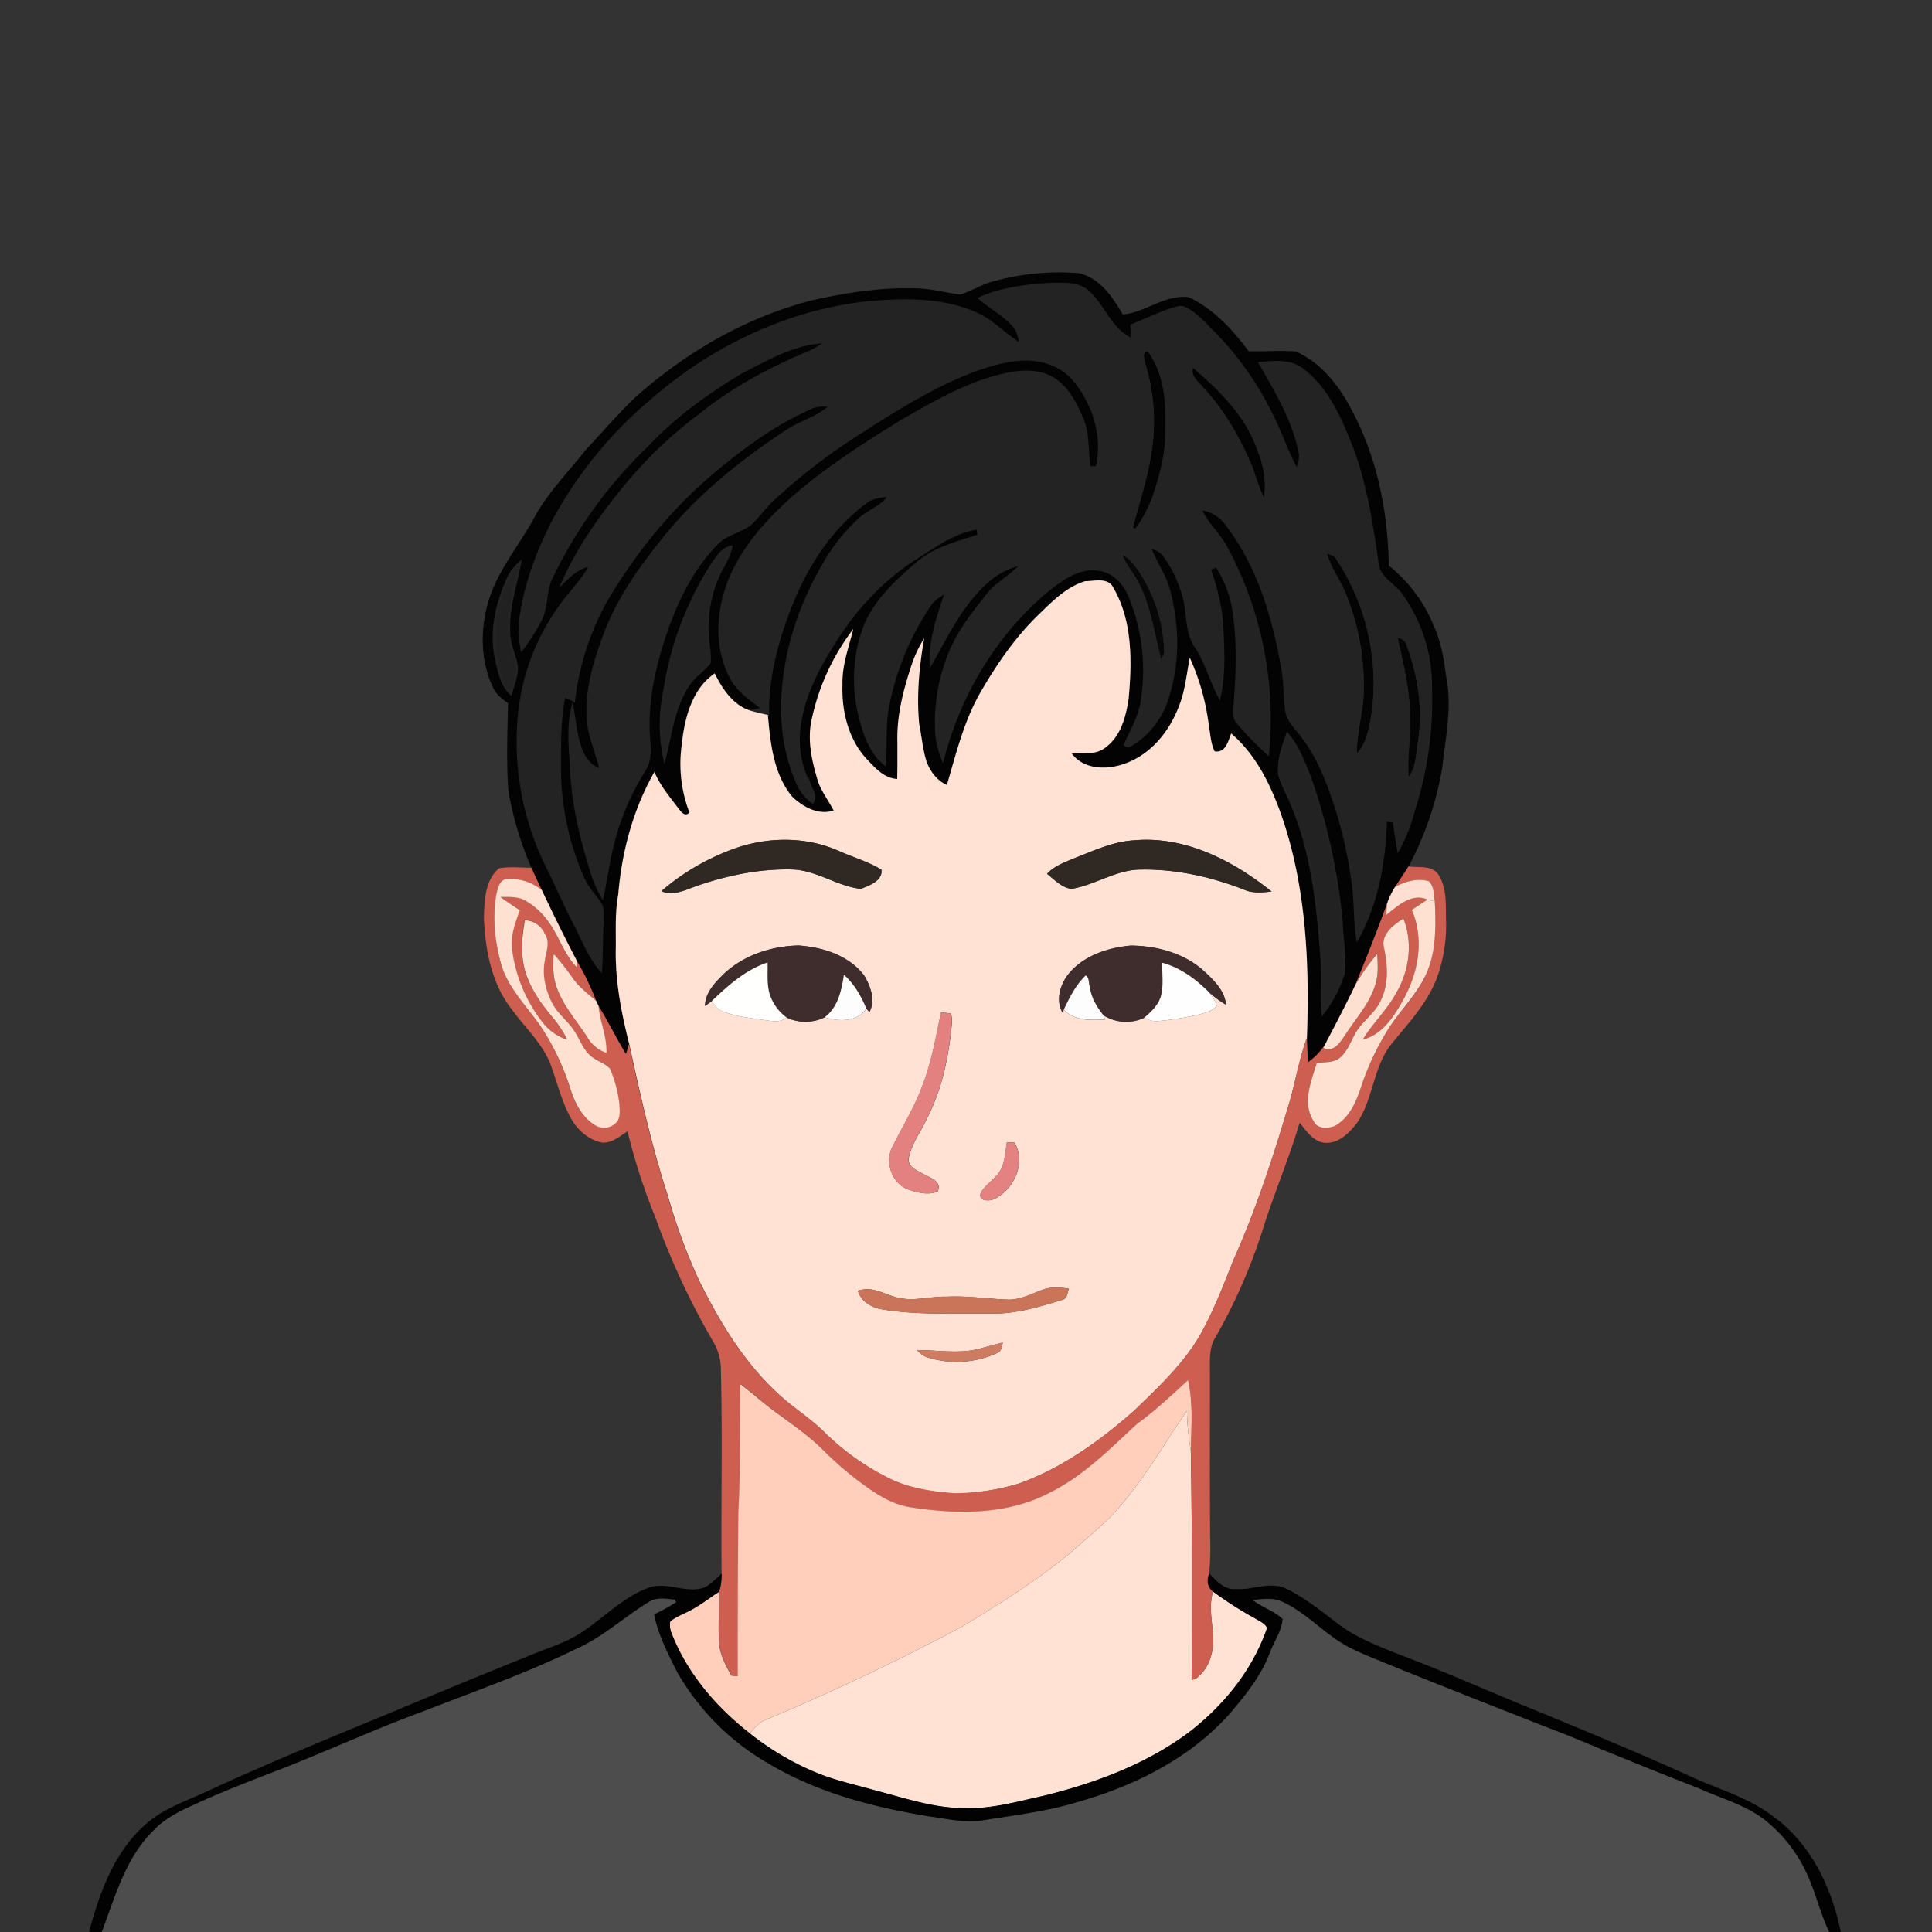<svg id="head" xmlns="http://www.w3.org/2000/svg" viewBox="0 0 715 715"><rect x="0" y="0" width="715" height="715" fill="#333333" stroke="none"/><defs><style>.cls-13{fill:#ffe1d2}</style></defs><path d="M366.46 104.46a90.26 90.26 0 0 1 32.93-3.34c7.77 1.86 12.35 8.83 16.15 15.27 8.46-.79 15.75-7.52 24.38-6.39 9.17 4.27 16.23 12 22.22 20 5.8.1 11.62-.35 17.42.08 9.39 4.16 16.06 12.75 20.69 21.66 9.43 17.62 13.41 37.74 13.72 57.58a55.19 55.19 0 0 1 16.89 22.85c3.19 7.1 3.79 14.92 5 22.51 1 9.88-1.05 19.63-2.11 29.41a120.3 120.3 0 0 1-12.46 36.58c-1.53 2.59-3.29 5-4.93 7.55a28.47 28.47 0 0 0-3 6.21c-3.66 10.17-7.69 20.2-11.79 30.2-3.58 7.45-7.43 14.77-11.24 22.1a23.9 23.9 0 0 1-6.24 6.44c-.19-3-.32-6-.39-9 .95-27-.18-54.51-8.72-80.35-4-11.94-9.56-24-19.3-32.37-1.08 2.87-2.09 7.28-6.11 6.64-1.56-3.08-1.57-6.59-2.22-9.91a85.32 85.32 0 0 0-7-24.76c-1.24 6.3-1.75 12.82-4.34 18.77-3.56 9-10.35 17.11-19.65 20.41-6.54 2.39-15.12 2.36-19.68-3.71 4.1-.29 8.72.59 12.25-2.08 5.9-4.14 7.82-11.65 8.81-18.4 1.27-14.11 1.45-29.4-6.26-41.87-2.37-2.69-6.62-1.44-9.78-1.46-6.7 2-11.86 7.09-16.73 11.85-9 8.56-16.11 18.93-22.28 29.66-6 10.56-8.82 22.39-12.23 33.92-3.54-1.52-6-4.83-7.41-8.3-1.52-4.62-1.88-9.51-2.84-14.26-1-10.62 0-21.24 1.85-31.71a46.23 46.23 0 0 0-4.43 9.18c-3.13 9.38-5.76 19.13-5.47 29.1 0 4.59.05 9.18-.09 13.77-4.52-.22-7.73-3.6-10.61-6.68-7.27-7.3-10-18.08-9.64-28.13-.25-7.11 2.32-13.87 4-20.68a84 84 0 0 0-15.57 34.35c-1.35 7.09.22 14.27 2.23 21.07 1.2 4.3 4.06 7.81 6.07 11.73-5.56 1.91-11.41-1.32-15.34-5.12-6.95-8.43-8.06-19.78-9-30.24-.17-13.24 3.16-26.25 7.83-38.55 5.8-15.37 14.9-30 28.2-39.92 2.52-2.08 5.84-2.45 9-2.63-2.43 4.27-7.51 5.48-10.92 8.7a68.12 68.12 0 0 0-13.67 17.36c-9.71 16.91-15.65 36.35-14.9 56a65.88 65.88 0 0 0 5.2 23.58 16.35 16.35 0 0 0 5.85 7.73c1.47-2.07-.38-4.37-1.07-6.38a35 35 0 0 1-4.11-18c.6-12.4 6.35-23.83 12.88-34.13 7.71-12.54 17.89-23.69 30.35-31.63 7.26-4.51 14.4-9.92 23.09-11.21.11.7.32 2.12.43 2.83-8.1 2.62-16.76 4.77-23.28 10.59-7.89 6.87-16 14.39-19.49 24.56a55.33 55.33 0 0 0-1.69 29.77c1.67 7.09 3.76 14.67 9.59 19.54.45-6.81-.15-13.69 1-20.45A101.67 101.67 0 0 1 344 224c1.46-2.33 3.88-3.72 6.25-5-2.94 8.6-6 17.36-5.73 26.59 6.15-10.83 11.63-22.55 21.3-30.79a26.82 26.82 0 0 1 12.27-6.08c-3.63 4.55-9.2 7-12.75 11.6-5.23 6.62-10.52 13.38-13.75 21.25a67.29 67.29 0 0 0-4.91 30.63 33 33 0 0 0 2.22 8.67c6.2-24 19.58-46.38 38.69-62.33 5.47-4.36 12.09-9.14 19.5-7.72 5.26.85 9.17 5.15 11.07 9.92a71.61 71.61 0 0 1 4.32 39.62c-.95 5.46-3.87 10.23-6.09 15.22 1.13 1.14 2.37-.17 3.43-.73a31.18 31.18 0 0 0 12.73-18.39c3.71-12.35 3.27-25.66 0-38-1.54-5.78-5.26-10.62-7.19-16.25 2.09.87 4.47 1.6 5.77 3.63a47.11 47.11 0 0 1 7 15c1.73 6.1.75 13 4.46 18.45 3.8 5.74 5.56 12.45 8.69 18.53 1.85-8.58 1.38-17.42.95-26.12-.37-7.24-2.3-14.28-4.62-21.11l2.74-1.14c2.75 4.7 5.12 9.71 6 15.14 2.1 12.32 1.62 24.93.57 37.34 0 1.75-.32 3.77.95 5.21a112.47 112.47 0 0 0 11.31 11.69A133.54 133.54 0 0 0 454 203.09c-2.71-5.32-7.52-9.24-9.84-14.78a13.56 13.56 0 0 1 9.79 5.72c11.83 15.37 17.42 34.47 20.72 53.32.93 5.12.74 10.34 1.42 15.48.35 3.07 2.52 5.42 4.35 7.73 7 8.27 11 18.59 14.23 28.8a162.23 162.23 0 0 1 5.87 26.14c1.18 7.2.73 14.55 1.86 21.76 7.33-13.28 10-28.69 10.39-43.72l3.13.41c.46 3.47 1 6.93 1.62 10.38a62.55 62.55 0 0 0 5.55-14.23 132.1 132.1 0 0 0 6.4-44.6 58.22 58.22 0 0 0-10.78-35.21c-2.85-4.15-8.62-6.4-9-12-2.27-15.62-4.65-31.44-10.84-46.09-3.78-9.4-8.53-19-16.77-25.31-4.47-3.54-10.47-2.89-15.77-2.46 6 10.35 12.28 20.82 14.69 32.68.63 2.38-.17 4.74-.95 7-3.83-6.55-5.94-13.9-9.5-20.58A113.71 113.71 0 0 0 449 123c-3.17-3.18-6.2-6.69-10.23-8.79-1.66-1-3.55-.17-5.22.29-5 1.71-9.83 4-14.72 6 .07 1.74.13 3.48.19 5.22-7.84-3.33-10.3-12.12-16.18-17.56-3.53-3.41-8.81-3-13.34-3-9.14.48-18.46 1.52-26.91 5.27 4 3.3 8.67 5.89 12.27 9.7 2 2 2.4 4.88 3 7.5-6.13-3.58-10.83-9.31-17.54-11.94-12.59-5.23-26.65-4.9-40-3.61-29.81 3.38-57.89 17.2-80.18 37a153 153 0 0 0-36 45c-5.62 11.12-9.91 23-11.53 35.43a34.67 34.67 0 0 0 .56 10.7 80.58 80.58 0 0 0 6.68-10.46c2.75-5.12 1.62-11.33 4.42-16.44a167 167 0 0 1 34.93-48.17c10.05-10.81 22.14-19.53 34.73-27.16 10.06-5.07 20.3-11.35 31.92-11.43a33.72 33.72 0 0 1-6.42 3.85c-14.23 5.9-28 13.27-40 22.91a158.46 158.46 0 0 0-29.08 28c-8.56 10.46-16.39 21.67-21.94 34.05 2.9-2.83 6-5.7 10.25-6.19-2.85 5.42-7.32 9.69-10.86 14.62A82.23 82.23 0 0 0 191.9 268a104 104 0 0 0 11.57 54.56c3.24 6.76 6.23 13.65 9.75 20.29 2.78 5.5 5 11.35 9.1 16.09.39-6.12.24-12.27.59-18.39 0-2.15.42-4.58-1-6.41-2.23-3.16-4.94-6-6.41-9.67a101.94 101.94 0 0 1-8.4-41.92c0-8.37 0-16.79 1.66-25 1.19.52 2.39 1 3.58 1.58A99.68 99.68 0 0 1 225 221c10.77-17.89 24.25-34.31 40.44-47.55 10.57-8.78 21.87-16.9 34.49-22.48 2.33-1.21 5-1.11 7.52-.79-4.56 4.38-10.88 5.83-16.06 9.24-16.62 10.92-32.39 23.5-45 39-9 11.13-17.6 22.94-22.58 36.47-3.64 9.77-6.82 20.06-6.21 30.61.29 6.76 3.25 12.95 4.85 19.44-4.77-1.22-7.18-5.73-8.3-10.15-1.19-4.11-1.6-8.38-2.31-12.58-1.85 8-.64 16.27-.25 24.39.73 12.67 3.9 25 7.69 37.08a51.25 51.25 0 0 0 3.61 8.17c1.4-6.35 2.18-12.83 3.79-19.14a93.26 93.26 0 0 1 11.6-27.45c2.29-3.29 2.19-7.38 1.86-11.19-.93-11.1.85-22.28 4-32.92 4.22-14.5 10.37-29 21.08-40 3.25-3.53 8.25-4.28 12.07-6.94 3.4-2.93 5.8-6.81 9.16-9.78a225.15 225.15 0 0 1 28.07-21.94c14.6-9.44 29.36-19 45.64-25.29 9.21-3.19 19.61-6.35 29.11-2.44 7.5 2.77 11.9 10 14.9 17 2.56 6.66 3.57 14.18 1.79 21.16a16.76 16.76 0 0 1-2.83.12c-1-6.1-.22-12.56-2.8-18.34-2.36-5.49-5.32-11.23-10.54-14.51-5.38-3.31-12.07-2.83-18-1.53-13.45 3-25.46 10-37.32 16.73-14.29 8.75-28.49 17.85-41.14 28.88-10.72 9.61-20.69 21-24.9 35-3.12 10.39-3 22.19 2.35 31.85 2.62 4.88 7.45 7.86 11.67 11.2-1.34.28-2.66.57-4 .81-6.89-1.74-11.05-8-14-14-8.43 5.8-11.21 16.64-12.17 26.27a50.33 50.33 0 0 0 2.82 25.23c-1.47 1.58-2.82.1-3.78-1.13-3.34-4.44-7-8.71-9.19-13.88-7.89 13.84-12.08 29.55-13.38 45.37-1.22 6.41-.85 12.95-.9 19.44-.32 12.16 2 24.21 5 36-.35 1.24-.72 2.47-1.1 3.71-3.6-5.83-6.56-12-10.2-17.82-.22-.48-.67-1.46-.9-1.94a94.9 94.9 0 0 0-7.16-14.77q-6.71-13-13-26.24c-1.33-2.73-2.63-5.48-3.84-8.26a122.14 122.14 0 0 1-8.52-28.6c-.79-10.76-.3-21.54-.14-32.3-2.17-1.55-4.4-3.23-5.5-5.74-4.63-9.56-4.78-20.89-2-31 3.16-11.56 11.06-20.87 16.82-31.14 5.09-9.77 13-17.59 19.75-26.18 6-6.32 11.66-13 18-19.06 18.76-16.76 41.2-29.8 65.67-36 12.69-2.81 25.67-4.86 38.71-4.36 5.43.15 10.7 1.62 16.06 2.3 3.78-1.31 7.19-3.38 10.96-4.57zM263.71 208.68a120.58 120.58 0 0 0-17.78 47.2 60.77 60.77 0 0 0 0 24.73c2.24-8.92 3.3-18.39 8.28-26.34 2.05-3.61 5.65-5.86 8.3-8.94.34-4-.77-7.87-.77-11.83a47.76 47.76 0 0 1 4.43-21.29c1.53-3.22 3.61-6.23 4.31-9.77-3.18.73-5 3.72-6.77 6.24zm-76 6.1c-4 9.17-6.32 19.57-4 29.49 1 4.39 1.92 9.11 5.27 12.38.95-3.32 2.3-6.66 2.18-10.16-.81-4.34-3-8.43-2.84-12.94-.47-8.64 2.45-16.85 4-25.21a17.66 17.66 0 0 0-4.58 6.44zm285.7 71.62c.92 3.79 3 7.14 4.45 10.73 8 18.71 10 39.24 11.37 59.35.4 6.11-.28 12.23.33 18.33a45.29 45.29 0 0 0 7.55-14.47c.82-6.28-.48-12.59-.71-18.87a222.93 222.93 0 0 0-11.84-54.09c-2.2-5.44-4.28-11.08-8.14-15.6-1.68 4.67-3.3 9.59-2.98 14.62z" style="fill:#040303"/><path d="M423.34 134.6c-.56-2-1.34-5.5 1.88-4.85 6.16 8.52 6.93 19.56 6.57 29.74.1 8.43-2.18 16.64-4.83 24.57a50.85 50.85 0 0 1-6.61 12.27l-1.66-.88c2.52-9.56 5.68-19 7.07-28.83a72 72 0 0 0-2.42-32.02zm17.97.68C451.58 144 461.74 153.94 466 167a33.46 33.46 0 0 1 2.08 18.71c-2.54-4.2-3.62-9-5.4-13.53-4.4-10.25-10-20.11-17.64-28.3-2.04-2.41-5.52-4.98-3.73-8.6z" style="fill:#030303"/><path d="M414.46 204.33c4.19 1.65 6.64 5.58 8.92 9.23a57.27 57.27 0 0 1 7.95 26.94c.25 1.82-1 3.28-1.79 4.78-2.88-10.49-4-21.71-9.64-31.28-2.01-3.11-4.35-6.07-5.44-9.67z" style="fill:#070707"/><path d="M490.43 204.19c1.77.49 3.78.89 4.72 2.68a84.06 84.06 0 0 1 13 57.24c-1 5.59-1.92 11.89-6.39 15.88-.4-8.25 2.36-16.22 2.48-24.44a88.94 88.94 0 0 0-6.24-34.62c-2.07-5.79-6.16-10.68-7.57-16.74zm26.19 31.12c2 .42 4 1.33 4.48 3.54 4.28 11.47 6.06 24.12 4.09 36.26-.75 4.7-.74 10-4.25 13.64-1-9.05 1.3-18.09.25-27.15-.47-8.94-2.78-17.6-4.57-26.29z" style="fill:#040404"/><path d="M414.46 204.33c1.09 3.6 3.43 6.56 5.44 9.67 5.61 9.57 6.76 20.79 9.64 31.28.81-1.5 2-3 1.79-4.78a57.27 57.27 0 0 0-7.95-26.94c-2.28-3.65-4.73-7.56-8.92-9.23zm26.85-69.05c-1.79 3.62 1.64 6.19 3.76 8.64 7.65 8.19 13.24 18.05 17.64 28.3 1.78 4.52 2.86 9.33 5.4 13.53A33.46 33.46 0 0 0 466 167c-4.26-13.06-14.42-23-24.69-31.72zm-17.97-.68a72 72 0 0 1 2.42 32c-1.39 9.83-4.55 19.27-7.07 28.83l1.66.88a50.85 50.85 0 0 0 6.65-12.25c2.65-7.93 4.93-16.14 4.83-24.57.36-10.18-.41-21.22-6.57-29.74-3.26-.65-2.48 2.89-1.92 4.85zm93.28 100.71c1.79 8.71 4.1 17.35 4.57 26.29 1 9.06-1.28 18.1-.25 27.15 3.51-3.65 3.5-8.94 4.25-13.64 2-12.14.19-24.79-4.09-36.26-.51-2.21-2.45-3.12-4.48-3.54zm-26.19-31.12c1.41 6.06 5.5 10.95 7.6 16.74a88.94 88.94 0 0 1 6.16 34.62c-.12 8.22-2.88 16.19-2.48 24.44 4.47-4 5.38-10.29 6.39-15.88a84.06 84.06 0 0 0-13-57.24c-.89-1.79-2.9-2.19-4.67-2.68z" style="stroke:#232323;stroke-miterlimit:10;fill:none"/><path d="M529.48 255.5a58.22 58.22 0 0 0-10.78-35.21c-2.85-4.15-8.62-6.4-9-12-2.27-15.62-4.65-31.44-10.84-46.09-3.78-9.4-8.53-19-16.77-25.31-4.47-3.54-10.47-2.89-15.77-2.46 6 10.35 12.28 20.82 14.69 32.68.63 2.38-.17 4.74-.95 7-3.83-6.55-5.94-13.9-9.5-20.58A113.71 113.71 0 0 0 449 123c-3.17-3.18-6.2-6.69-10.23-8.79-1.66-1-3.55-.17-5.22.29-5 1.71-9.83 4-14.72 6 .07 1.74.13 3.48.19 5.22-7.84-3.33-10.3-12.12-16.18-17.56-3.53-3.41-8.81-3-13.34-3-9.14.48-18.46 1.52-26.91 5.27 4 3.3 8.67 5.89 12.27 9.7 2 2 2.4 4.88 3 7.5-6.13-3.58-10.83-9.31-17.54-11.94-12.59-5.23-26.65-4.9-40-3.61-29.81 3.38-57.89 17.2-80.18 37a153 153 0 0 0-36 45c-5.62 11.12-9.91 23-11.53 35.43a34.67 34.67 0 0 0 .56 10.7 80.58 80.58 0 0 0 6.68-10.46c2.75-5.12 1.62-11.33 4.42-16.44a167 167 0 0 1 34.93-48.17c10.05-10.81 22.14-19.53 34.73-27.16 10.06-5.07 20.3-11.35 31.92-11.43a33.72 33.72 0 0 1-6.42 3.85c-14.23 5.9-28 13.27-40 22.91a158.46 158.46 0 0 0-29.08 28c-8.56 10.46-16.39 21.67-21.94 34.05 2.9-2.83 6-5.7 10.25-6.19-2.85 5.42-7.32 9.69-10.86 14.62A82.23 82.23 0 0 0 191.9 268a104 104 0 0 0 11.57 54.56c3.24 6.76 6.23 13.65 9.75 20.29 2.78 5.5 5 11.35 9.1 16.09.39-6.12.24-12.27.59-18.39 0-2.15.42-4.58-1-6.41-2.23-3.16-4.94-6-6.41-9.67a101.94 101.94 0 0 1-8.4-41.92c0-8.37 0-16.79 1.66-25 1.19.52 2.39 1 3.58 1.58A99.68 99.68 0 0 1 225 221c10.77-17.89 24.25-34.31 40.44-47.55 10.57-8.78 21.87-16.9 34.49-22.48 2.33-1.21 5-1.11 7.52-.79-4.56 4.38-10.88 5.83-16.06 9.24-16.62 10.92-32.39 23.5-45 39-9 11.13-17.6 22.94-22.58 36.47-3.64 9.77-6.82 20.06-6.21 30.61.29 6.76 3.25 12.95 4.85 19.44-4.77-1.22-7.18-5.73-8.3-10.15-1.19-4.11-1.6-8.38-2.31-12.58-1.85 8-.64 16.27-.25 24.39.73 12.67 3.9 25 7.69 37.08a51.25 51.25 0 0 0 3.61 8.17c1.4-6.35 2.18-12.83 3.79-19.14a93.26 93.26 0 0 1 11.6-27.45c2.29-3.29 2.19-7.38 1.86-11.19-.93-11.1.85-22.28 4-32.92 4.22-14.5 10.37-29 21.08-40 3.25-3.53 8.25-4.28 12.07-6.94 3.4-2.93 5.8-6.81 9.16-9.78a225.15 225.15 0 0 1 28.07-21.94c14.6-9.44 29.36-19 45.64-25.29 9.21-3.19 19.61-6.35 29.11-2.44 7.5 2.77 11.9 10 14.9 17 2.56 6.66 3.57 14.18 1.79 21.16a16.76 16.76 0 0 1-2.83.12c-1-6.1-.22-12.56-2.8-18.34-2.36-5.49-5.32-11.23-10.54-14.51-5.38-3.31-12.07-2.83-18-1.53-13.45 3-25.46 10-37.32 16.73-14.29 8.75-28.49 17.85-41.14 28.88-10.72 9.61-20.69 21-24.9 35-3.12 10.39-3 22.19 2.35 31.85 2.62 4.88 7.45 7.86 11.67 11.2-1.34.28-2.66.57-4 .81 1.86.53 3.76.94 5.66 1.36-.17-13.24 3.16-26.25 7.83-38.55 5.8-15.37 14.9-30 28.2-39.92 2.52-2.08 5.84-2.45 9-2.63-2.43 4.27-7.51 5.48-10.92 8.7a68.12 68.12 0 0 0-13.67 17.36c-9.71 16.91-15.65 36.35-14.9 56a65.88 65.88 0 0 0 5.2 23.58 16.35 16.35 0 0 0 5.85 7.73c1.47-2.07-.38-4.37-1.07-6.38a35 35 0 0 1-4.11-18c.6-12.4 6.35-23.83 12.88-34.13 7.71-12.54 17.89-23.69 30.35-31.63 7.26-4.51 14.4-9.92 23.09-11.21.11.7.32 2.12.43 2.83-8.1 2.62-16.76 4.77-23.28 10.59-7.89 6.87-16 14.39-19.49 24.56a55.33 55.33 0 0 0-1.69 29.77c1.67 7.09 3.76 14.67 9.59 19.54.45-6.81-.15-13.69 1-20.45A101.67 101.67 0 0 1 344 224c1.46-2.33 3.88-3.72 6.25-5-2.94 8.6-6 17.36-5.73 26.59 6.15-10.83 11.63-22.55 21.3-30.79a26.82 26.82 0 0 1 12.27-6.08c-3.63 4.55-9.2 7-12.75 11.6-5.23 6.62-10.52 13.38-13.75 21.25a67.29 67.29 0 0 0-4.91 30.63 33 33 0 0 0 2.22 8.67c6.2-24 19.58-46.38 38.69-62.33 5.47-4.36 12.09-9.14 19.5-7.72 5.26.85 9.17 5.15 11.07 9.92a71.61 71.61 0 0 1 4.32 39.62c-.95 5.46-3.87 10.23-6.09 15.22 1.13 1.14 2.37-.17 3.43-.73a31.18 31.18 0 0 0 12.73-18.39c3.71-12.35 3.27-25.66 0-38-1.54-5.78-5.26-10.62-7.19-16.25 2.09.87 4.47 1.6 5.77 3.63a47.11 47.11 0 0 1 7 15c1.73 6.1.75 13 4.46 18.45 3.8 5.74 5.56 12.45 8.69 18.53 1.85-8.58 1.38-17.42.95-26.12-.37-7.24-2.3-14.28-4.62-21.11l2.74-1.14c2.75 4.7 5.12 9.71 6 15.14 2.1 12.32 1.62 24.93.57 37.34 0 1.75-.32 3.77.95 5.21a112.47 112.47 0 0 0 11.31 11.69A133.54 133.54 0 0 0 454 203.09c-2.71-5.32-7.52-9.24-9.84-14.78a13.56 13.56 0 0 1 9.79 5.72c11.83 15.37 17.42 34.47 20.72 53.32.93 5.12.74 10.34 1.42 15.48.35 3.07 2.52 5.42 4.35 7.73 7 8.27 11 18.59 14.23 28.8a162.23 162.23 0 0 1 5.87 26.14c1.18 7.2.73 14.55 1.86 21.76 7.33-13.28 10-28.69 10.39-43.72l3.13.41c.46 3.47 1 6.93 1.62 10.38a62.55 62.55 0 0 0 5.55-14.23 132.1 132.1 0 0 0 6.39-44.6zm-98.15-15c.25 1.82-1 3.28-1.79 4.78-2.88-10.49-4-21.71-9.64-31.28-2-3.11-4.35-6.07-5.44-9.67 4.19 1.65 6.64 5.58 8.92 9.23a57.27 57.27 0 0 1 7.95 26.94zm.46-81c.1 8.43-2.18 16.64-4.83 24.57a50.85 50.85 0 0 1-6.61 12.27l-1.66-.88c2.52-9.56 5.68-19 7.07-28.83a72 72 0 0 0-2.42-32c-.56-2-1.34-5.5 1.88-4.85 6.16 8.49 6.93 19.53 6.57 29.71zm36.32 26.26c-2.54-4.2-3.62-9-5.4-13.53-4.4-10.25-10-20.11-17.64-28.3-2.12-2.45-5.55-5-3.76-8.64C451.58 144 461.74 153.94 466 167a33.46 33.46 0 0 1 2.11 18.75zm40 78.36c-1 5.59-1.92 11.89-6.39 15.88-.4-8.25 2.36-16.22 2.48-24.44a88.94 88.94 0 0 0-6.2-34.63c-2.1-5.79-6.19-10.68-7.6-16.74 1.77.49 3.78.89 4.72 2.68a84.06 84.06 0 0 1 12.98 57.24zm17.09 11c-.75 4.7-.74 10-4.25 13.64-1-9.05 1.3-18.09.25-27.15-.47-8.94-2.78-17.58-4.57-26.29 2 .42 4 1.33 4.48 3.54 4.27 11.46 6.05 24.14 4.08 36.25z" style="fill:#232323;stroke-miterlimit:10;stroke:#232323"/><path d="M270.53 202.44c-3.23.73-5 3.72-6.82 6.24a120.58 120.58 0 0 0-17.78 47.2 60.77 60.77 0 0 0 0 24.73c2.24-8.92 3.3-18.39 8.28-26.34 2.05-3.61 5.65-5.86 8.3-8.94.34-4-.77-7.87-.77-11.83a47.76 47.76 0 0 1 4.43-21.29c1.58-3.21 3.66-6.21 4.36-9.77zm214.06 84.94c-2.2-5.44-4.28-11.08-8.14-15.6-1.71 4.67-3.33 9.59-3 14.62.92 3.79 3 7.14 4.45 10.73 8 18.71 10 39.24 11.37 59.35.4 6.11-.28 12.23.33 18.33a45.29 45.29 0 0 0 7.55-14.47c.82-6.28-.48-12.59-.71-18.87a222.93 222.93 0 0 0-11.85-54.09z" style="fill:#222;stroke:#232323;stroke-miterlimit:10"/><path d="M192.38 208.34a17.66 17.66 0 0 0-4.64 6.44c-4 9.17-6.32 19.57-4 29.49 1 4.39 1.92 9.11 5.27 12.38.95-3.32 2.3-6.66 2.18-10.16-.81-4.34-3-8.43-2.84-12.94-.46-8.64 2.46-16.85 4.03-25.21z" style="fill:#212121;stroke-miterlimit:10;stroke:#232323"/><path d="M293.48 321.83c8.85.41 16.35 6.13 25 7.17 3.07-1.17 8.25-3 7.64-7.11-5-3-10.64-4.67-15.93-7-13-5.72-28.25-5.12-41.26.27a85.14 85.14 0 0 0-24.3 14.71c4.69 2 9.37-.71 13.79-2.17 11.29-3.83 23.15-6.26 35.06-5.87zm27.14 51.39c.27.33.83 1 1.11 1.31 2.34-4.34.42-9.51-1.89-13.44-5.62-7.5-15.34-10.54-24.32-11.18-9.88.23-20 3.47-27.35 10.21-3.33 3.29-7.28 7.15-7.23 12.16l2.48-1.81c1 1.29 1.83 2.94 3.46 3.58 4.93 2.13 10.35 2.62 15.6 3.41 2.88.33 6.14 1.21 8.59-.91a16.28 16.28 0 0 0 14.16-.09c5.11 1.69 12.12 1.84 15.39-3.24zm47.18 70.56c7.48-3.51 12-13.44 7.58-21h-2.8c-.76 4.34-.69 9.4-4.18 12.62-1.78 2.11-4.4 3.68-5.51 6.26-.77 2.93 3.11 2.9 4.91 2.12zm-28.57 55.9c1.14.87 2.11 2 3.51 2.52a35.91 35.91 0 0 0 26.26-1.46c1.65-.6 1.82-2.39 2.11-3.87-2.74.67-5.46 1.42-8.18 2.15-7.76 2.21-15.82.56-23.7.66zm-3.37-59.56c3.51 1.21 7.54 2.33 11.15.83 1.69-3.81-2.86-5.07-5.39-6.53-2.33-1.25-5.88-2.6-5.32-5.9 1.08-5.54 4.72-10.08 7-15.16 5.42-10.59 7.78-22.39 8.91-34.14a11.59 11.59 0 0 0-.26-4.07 18.78 18.78 0 0 0-3.73-.42c-1.92 9.23-3.51 18.6-7 27.4-2.81 7.74-7.26 14.71-10.83 22.09-3.03 5.59-.52 13.5 5.47 15.9zm50.25 37.11c-4.44 1.54-8.74 4-13.61 3.72-7.34-.3-14.64-1.44-22-1.07-6.27-.22-12.6 2-18.79.23-4.67-1.19-9.26-4.36-14.21-2.35 1.19 3.93 4.9 6.1 8.75 6.78 13.3 2.24 26.84 1.44 40.26 1.6 9.12.23 18-2.44 26.58-5.07 2-.4 2-2.65 2.46-4.17-3.15-.39-6.41-.77-9.44.33zM419.51 311c-7.79.48-15 3.92-22.15 6.69-3.49 1.5-7.24 2.8-9.86 5.7 2.73 2.16 5.43 5.07 9 5.57 8.59-1.4 16.15-6.84 25-7.15 13.33-.31 26.59 2.61 39 7.47 3.2 1.36 6.73 1 10.09.65-14.34-11.5-32.18-20.68-51.08-18.93zm25.55 48c-7.27-6.35-17.13-8.93-26.59-9-8.71.78-18 3.87-23.5 11.08-2.75 3.86-4.27 9.28-1.78 13.65l.49-1c3.94 4.21 10 3.93 15.32 3.62l-.77-1.68a15.69 15.69 0 0 0 15.21 1c1.63.75 3.34 1.54 5.19 1.24a110.33 110.33 0 0 0 14.9-2.39c2.4-.66 5.07-1.27 6.75-3.27a13.85 13.85 0 0 0-3.64-5.77 36.31 36.31 0 0 0 7.06 5.4c-.53-5.53-4.82-9.41-8.64-12.88z" style="fill:none"/><path d="M474.94 303.81c-4-11.94-9.56-24-19.3-32.37-1.08 2.87-2.09 7.28-6.11 6.64-1.56-3.08-1.57-6.59-2.22-9.91a85.32 85.32 0 0 0-7-24.76c-1.24 6.3-1.75 12.82-4.34 18.77-3.56 9-10.35 17.11-19.65 20.41-6.54 2.39-15.12 2.36-19.68-3.71 4.1-.29 8.72.59 12.25-2.08 5.9-4.14 7.82-11.65 8.81-18.4 1.27-14.11 1.45-29.4-6.26-41.87-2.37-2.69-6.62-1.44-9.78-1.46-6.7 2-11.86 7.09-16.73 11.85-9 8.56-16.11 18.93-22.28 29.66-6 10.56-8.82 22.39-12.23 33.92-3.54-1.52-6-4.83-7.41-8.3-1.52-4.62-1.88-9.51-2.84-14.26-1-10.62 0-21.24 1.85-31.71a46.23 46.23 0 0 0-4.43 9.18c-3.13 9.38-5.76 19.13-5.47 29.1 0 4.59.05 9.18-.09 13.77-4.52-.22-7.73-3.6-10.61-6.68-7.27-7.3-10-18.08-9.64-28.13-.25-7.11 2.32-13.87 4-20.68a84 84 0 0 0-15.57 34.35c-1.35 7.09.22 14.27 2.23 21.07 1.2 4.3 4.06 7.81 6.07 11.73-5.56 1.91-11.41-1.32-15.34-5.12-6.95-8.43-8.06-19.78-9-30.24-1.9-.42-3.8-.83-5.66-1.36-6.89-1.74-11.05-8-14-14-8.43 5.8-11.21 16.64-12.17 26.27a50.33 50.33 0 0 0 2.82 25.23c-1.47 1.58-2.82.1-3.78-1.13-3.34-4.44-7-8.71-9.19-13.88-7.89 13.84-12.08 29.55-13.38 45.37-1.22 6.41-.85 12.95-.9 19.44-.32 12.16 2 24.21 5 36 4.11 18.86 8.31 37.77 14.3 56.15a213.13 213.13 0 0 0 11.41 31c7.55 15.24 16.46 30.15 29 41.8 5.67 5.42 12.47 9.49 18 15.07a91.7 91.7 0 0 0 22.72 16.23c7.76 4.09 16.63 5.38 25.28 6a86.59 86.59 0 0 0 23.59-3.77c16-5.79 30.06-15.88 42.72-27.11 8.79-8.53 17.92-17 24.14-27.7 5-8.91 8.7-18.48 12.46-28 8.27-18.51 14.59-37.81 20.37-57.22 2.49-8.22 3.78-16.77 6.76-24.85.95-26.95-.18-54.47-8.72-80.31zm-112 137.86c1.11-2.58 3.73-4.15 5.51-6.26 3.49-3.22 3.42-8.28 4.18-12.62h2.8c4.43 7.52-.1 17.45-7.58 21-1.85.77-5.73.8-4.96-2.12zm-32.52-17.45c3.57-7.38 8-14.35 10.83-22.09 3.48-8.8 5.07-18.17 7-27.4a18.78 18.78 0 0 1 3.73.42 11.59 11.59 0 0 1 .26 4.07c-1.13 11.75-3.49 23.55-8.91 34.14-2.25 5.08-5.89 9.62-7 15.16-.56 3.3 3 4.65 5.32 5.9 2.53 1.46 7.08 2.72 5.39 6.53-3.61 1.5-7.64.38-11.15-.83-6.02-2.4-8.53-10.31-5.52-15.9zm-71.91-96.56c-4.42 1.46-9.1 4.16-13.79 2.17A85.14 85.14 0 0 1 269 315.12c13-5.39 28.26-6 41.26-.27 5.29 2.37 11 4 15.93 7 .61 4.08-4.57 5.94-7.64 7.11-8.69-1-16.19-6.76-25-7.17-11.98-.35-23.84 2.08-35.09 5.87zm46.77 48.8a16.28 16.28 0 0 1-14.16.09c-2.45 2.12-5.71 1.24-8.59.91-5.25-.79-10.67-1.28-15.6-3.41-1.63-.64-2.43-2.29-3.46-3.58l-2.48 1.81c-.05-5 3.9-8.87 7.23-12.16 7.39-6.74 17.47-10 27.35-10.21 9 .64 18.7 3.68 24.32 11.18 2.31 3.93 4.23 9.1 1.89 13.44-.28-.33-.84-1-1.11-1.31-3.32 5.08-10.33 4.93-15.44 3.24zM369 500.74a35.91 35.91 0 0 1-26.22 1.46c-1.4-.49-2.37-1.65-3.51-2.52 7.88-.1 15.94 1.55 23.66-.66 2.72-.73 5.44-1.48 8.18-2.15-.33 1.48-.5 3.27-2.11 3.87zm24.12-19.67c-8.62 2.63-17.46 5.3-26.58 5.07-13.42-.16-27 .64-40.26-1.6-3.85-.68-7.56-2.85-8.75-6.78 4.95-2 9.54 1.16 14.21 2.35 6.19 1.77 12.52-.45 18.79-.23 7.37-.37 14.67.77 22 1.07 4.87.31 9.17-2.18 13.61-3.72 3-1.1 6.29-.72 9.43-.33-.57 1.52-.52 3.77-2.49 4.17zm57.2-108.85c-1.68 2-4.35 2.61-6.75 3.27a110.33 110.33 0 0 1-14.9 2.39c-1.85.3-3.56-.49-5.19-1.24a15.69 15.69 0 0 1-15.21-1l.77 1.68c-5.28.31-11.38.59-15.32-3.62l-.49 1c-2.49-4.37-1-9.79 1.78-13.65 5.5-7.21 14.79-10.3 23.5-11.08 9.46.1 19.32 2.68 26.59 9 3.82 3.51 8.11 7.39 8.64 12.89a36.31 36.31 0 0 1-7.06-5.4 13.85 13.85 0 0 1 3.6 5.76zm10.2-42.93c-12.37-4.86-25.63-7.78-39-7.47-8.85.31-16.41 5.75-25 7.15-3.59-.5-6.29-3.41-9-5.57 2.62-2.9 6.37-4.2 9.86-5.7 7.19-2.77 14.36-6.21 22.15-6.69 18.9-1.76 36.74 7.42 51.06 18.93-3.38.38-6.91.71-10.11-.65zm3.81 269.56a137.24 137.24 0 0 1-15.39-9.85c-2.47 8 1.74 16.24-.87 24.17a15.24 15.24 0 0 1-5.75 8.27l-1.33.18c.11-28.29.22-56.59-.3-84.87a90.72 90.72 0 0 1-1.42-14.62c-8.06 11.63-15.08 24-24.33 34.79-5.06 6.25-11.49 11.14-17.39 16.54-12.84 10.9-27.15 19.85-41.55 28.54-23.64 12.59-47.84 24.15-72.57 34.44-2.51 1-4.24 3.11-6 5.07a103 103 0 0 0 25.21 14.79c6.93 2.79 14.26 4.32 21.42 6.39 10.65 2.73 21.28 6.47 32.4 6.48 10 .47 19.73-2.35 29.42-4.47 19-4.64 37.75-11.54 53.59-23.19 13.17-10 24.05-23.32 29.44-39.05-.91-1.82-2.91-2.58-4.58-3.61z" style="fill:#ffe2d3"/><path d="M269 315.12c13-5.39 28.26-6 41.26-.27 5.29 2.37 11 4 15.93 7 .61 4.08-4.57 5.94-7.64 7.11-8.69-1-16.19-6.76-25-7.17-11.91-.39-23.77 2-35 5.83-4.42 1.46-9.1 4.16-13.79 2.17A85.14 85.14 0 0 1 269 315.12zm128.36 2.58c7.19-2.77 14.36-6.21 22.15-6.69 18.9-1.76 36.74 7.42 51.06 18.93-3.36.38-6.89.71-10.09-.65-12.37-4.86-25.63-7.78-39-7.47-8.85.31-16.41 5.75-25 7.15-3.59-.5-6.29-3.41-9-5.57 2.64-2.9 6.39-4.2 9.88-5.7z" style="fill:#2f2823"/><path d="M441 621.66c.11-28.29.22-56.59-.3-84.87.22-8.68.9-17.49-1-26-6.08 5.6-12.08 11.28-18.79 16.13-10.12 9.31-20 19.38-32.45 25.56-15.6 8.22-34.05 8-51.05 5.45-6.19-.82-11.7-4-16.69-7.6A129.27 129.27 0 0 1 305 537c-7-7.14-15.72-12.28-23.33-18.71-2.48-2.1-5-4.15-7.57-6.1-.32 15.76.08 31.54-.78 47.29-.19 20.25-.23 40.51-.24 60.77l-2.29-.15c-2.21-3.9-4.41-8-4.65-12.57-.33-6.15.12-12.31 0-18.46a20.18 20.18 0 0 0 .91-6.72c-.23-25.3.36-50.61-.27-75.9a20 20 0 0 0-2.63-9.57 277.82 277.82 0 0 1-21.69-46.56 223.84 223.84 0 0 1-10.22-31.63c-2.94 1.83-5.93 4.6-9.65 4.12-4.93-1.07-9-4.73-11.37-9.08-3.49-6.31-5.06-13.42-7.59-20.13-3.12-7.69-9.4-13.39-14.18-20-7.6-9.58-9.9-22.17-10.37-34.08.2-6.25.4-13.83 5.6-18.16 4-.75 8-.22 12-.21 1.21 2.78 2.51 5.53 3.84 8.26a18.54 18.54 0 0 0-12.94-4.1c-2.65.24-3.31 3.27-3.82 5.4-1.61 8.56-.68 17.48 1.59 25.84 2.57 9.08 9.61 15.75 14.8 23.34A90.85 90.85 0 0 1 211 402.93c1.64 5.08 4.19 10.25 8.84 13.2a6.27 6.27 0 0 0 7.77-.44c2.06-1.74 1.64-4.71 1.52-7.1a46.76 46.76 0 0 0-3.46-13.16c-1.64-1.88-4.2-2.62-6.19-4.06-3.35-2.13-4.6-6.1-6.64-9.3-2.41-4.13-6.59-6.91-8.72-11.22-2.31-4.68-3.66-10.07-2.62-15.27.41-3.34 2.21-7 0-10.1a8.19 8.19 0 0 0-7.38-5c-.8 5-1.49 10-.67 15 1.05 7.79 5.63 14.49 10.52 20.4a41.78 41.78 0 0 1 5.85 8.75 18.66 18.66 0 0 1-8.72-5.89 55.22 55.22 0 0 1-11.67-27.33c-.72-5.08 1.13-10 2.87-14.64-2.44-1.58-4.86-3.2-7.19-4.93 2.93.09 6.08-.26 8.79 1.15a26.14 26.14 0 0 1 8.92 8c4 5.3 5.73 12 10.46 16.79 0-.56.1-1.68.13-2.24a94.9 94.9 0 0 1 7.16 14.77c-2.86-2.47-5.93-4.77-8.23-7.82a103.66 103.66 0 0 0-7.51-9.57c-.19 4-.37 8.22 1 12.09 2.45 7.21 7.78 12.86 11.74 19.23a12.74 12.74 0 0 0 6.79 5.34c.24-5.95-2.4-11.46-2.91-17.33 3.64 5.8 6.6 12 10.2 17.82.38-1.24.75-2.47 1.1-3.71 4.11 18.86 8.31 37.77 14.3 56.15a213.13 213.13 0 0 0 11.41 31c7.55 15.24 16.46 30.15 29 41.8 5.67 5.42 12.47 9.49 18 15.07a91.7 91.7 0 0 0 22.72 16.23c7.76 4.09 16.63 5.38 25.28 6a86.59 86.59 0 0 0 23.75-3.61c16-5.79 30.06-15.88 42.72-27.11 8.79-8.53 17.92-17 24.14-27.7 5-8.91 8.7-18.48 12.46-28 8.27-18.51 14.59-37.81 20.37-57.22 2.49-8.22 3.78-16.77 6.76-24.85.07 3 .2 6 .39 9a23.9 23.9 0 0 0 6.24-6.44l-.52 1.09c3.9 1.88 6.28-2.2 8.15-4.9 3.93-6.16 9.21-11.69 11.17-18.9 1.06-3.55.83-7.29.56-10.92a70.66 70.66 0 0 0-8.12 11.53c4.1-10 8.13-20 11.79-30.2-.1 1.38-.18 2.76-.23 4.15 4.31-3.31 9.24-8.16 15.15-5.65-1.91 1.29-3.84 2.56-5.77 3.82 4.67 10.66 2.53 22.88-2.9 32.82-3.45 6.27-7.78 13.29-15.2 15.17 3.59-6.07 8.94-10.9 12.28-17.13 4.9-8.21 6.32-18.69 2.75-27.67-3.66 2.33-8.42 5.86-7.2 10.84 1.36 6.37 1.81 13.32-1.14 19.33-2.19 5.16-7.47 8.07-9.86 13.09-1.61 2.94-2.81 6.31-5.53 8.43-2.41 1.72-5.56 1.39-8.34 1.75-2.07 6.84-5.52 14.77-1.21 21.48 1.33 3 5.15 2.82 7.78 1.93 5.28-2.86 7.91-8.68 9.7-14.13a98.59 98.59 0 0 1 9.4-20.54c4.58-7.66 11.59-13.74 15-22.09s3.3-17.56 3-26.41c-.44-2.52-.26-5.54-2.22-7.45-4.2-1.26-8.71.12-12.47 2.08 1.64-2.51 3.4-5 4.93-7.55 3.71.58 8.66-.59 11.09 3 3.16 5 2.72 11.17 2.83 16.82a56.58 56.58 0 0 1-2.5 18.78c-3.1 10.72-11.07 18.92-17.92 27.38-6.54 8.42-6.51 19.91-12.36 28.69-2.82 3.79-6.77 7.86-11.88 7.63-4.42-.29-7-4.34-9.52-7.48-3.9 13.21-9.36 25.88-13.48 39a204.85 204.85 0 0 1-17.57 40.25c-2.66 4.09-2.14 9.09-2.16 13.74 0 20-.07 40 .07 60a116.53 116.53 0 0 1-.33 13.86c-.95 2.41-.79 5 1.42 6.68-2.47 8 1.74 16.24-.87 24.17a15.24 15.24 0 0 1-5.75 8.27" style="fill:#ce5e4f"/><path class="cls-13" d="M183.75 330.7c.51-2.13 1.17-5.16 3.82-5.4a18.54 18.54 0 0 1 12.94 4.1q6.23 13.25 13 26.24c0 .56-.1 1.68-.13 2.24-4.73-4.78-6.49-11.49-10.46-16.79a26.14 26.14 0 0 0-8.92-8c-2.71-1.41-5.86-1.06-8.79-1.15 2.33 1.73 4.75 3.35 7.19 4.93-1.74 4.66-3.59 9.56-2.87 14.64a55.22 55.22 0 0 0 11.67 27.33 18.66 18.66 0 0 0 8.72 5.89 41.78 41.78 0 0 0-5.85-8.75c-4.89-5.91-9.47-12.61-10.52-20.4-.82-5-.13-10.08.67-15a8.19 8.19 0 0 1 7.38 5c2.19 3.09.39 6.76 0 10.1-1 5.2.31 10.59 2.62 15.27 2.13 4.31 6.31 7.09 8.72 11.22 2 3.2 3.29 7.17 6.64 9.3 2 1.44 4.55 2.18 6.19 4.06a46.76 46.76 0 0 1 3.46 13.16c.12 2.39.54 5.36-1.52 7.1a6.27 6.27 0 0 1-7.77.44c-4.65-2.95-7.2-8.12-8.84-13.2a90.85 90.85 0 0 0-10.9-23.05c-5.19-7.59-12.23-14.26-14.8-23.34-2.33-8.46-3.26-17.38-1.65-25.94zm344.49 2.21 2.77.66c.34 8.85.59 18.09-3 26.41s-10.45 14.43-15 22.09a98.59 98.59 0 0 0-9.42 20.57c-1.79 5.45-4.42 11.27-9.7 14.13-2.63.89-6.45 1.08-7.78-1.93-4.31-6.71-.86-14.64 1.21-21.48 2.78-.36 5.93 0 8.34-1.75 2.72-2.12 3.92-5.49 5.53-8.43 2.39-5 7.67-7.93 9.86-13.09 2.95-6 2.5-13 1.14-19.33-1.22-5 3.54-8.51 7.2-10.84 3.57 9 2.15 19.46-2.75 27.67-3.34 6.23-8.69 11.06-12.28 17.13 7.42-1.88 11.75-8.9 15.2-15.17 5.43-9.94 7.57-22.16 2.9-32.82 1.94-1.26 3.87-2.53 5.78-3.82z"/><path class="cls-13" d="M204.89 353a103.66 103.66 0 0 1 7.51 9.57c2.3 3.05 5.37 5.35 8.23 7.82.23.48.68 1.46.9 1.94.51 5.87 3.15 11.38 2.91 17.33a12.74 12.74 0 0 1-6.79-5.34c-4-6.37-9.29-12-11.74-19.23-1.39-3.85-1.21-8.03-1.02-12.09z"/><path d="M516.32 328.2c3.76-2 8.27-3.34 12.47-2.08 2 1.91 1.78 4.93 2.22 7.45l-2.77-.66c-5.91-2.51-10.84 2.34-15.15 5.65 0-1.39.13-2.77.23-4.15a28.47 28.47 0 0 1 3-6.21z" style="fill:#fedfd1"/><path d="M268.17 360.12c7.39-6.74 17.47-10 27.35-10.21 9 .64 18.7 3.68 24.32 11.18 2.31 3.93 4.23 9.1 1.89 13.44-.28-.33-.84-1-1.11-1.31-2-4.64-4.48-9.09-8.29-12.49-.87 5.75-2.17 12-7.1 15.73a16.28 16.28 0 0 1-14.16.09 17.41 17.41 0 0 1-6-7.89c-1.47-4-.91-8.31-1.05-12.46-8.12 2.68-14.58 8.47-20.64 14.27l-2.48 1.81c-.01-5.01 3.94-8.87 7.27-12.16zM395 361c5.5-7.21 14.79-10.3 23.5-11.08 9.46.1 19.32 2.68 26.59 9 3.82 3.51 8.11 7.39 8.64 12.89a36.31 36.31 0 0 1-7.06-5.4c-4.67-4.51-10.18-8.41-16.52-10.11-.12 4.31.64 8.81-.72 13-1.17 3-3.54 5.34-6 7.35a15.69 15.69 0 0 1-15.21-1c-2.37-3.05-4.44-6.44-4.91-10.34-.55-1.37-.06-3.47-1.54-4.25-3.69 3.51-6 8.11-8.1 12.65l-.49 1c-2.48-4.42-.96-9.84 1.82-13.71z" style="fill:#3f2c2d"/><path d="M501.53 364.61a70.66 70.66 0 0 1 8.12-11.53c.27 3.63.5 7.37-.56 10.92-2 7.21-7.24 12.74-11.17 18.9-1.87 2.7-4.25 6.78-8.15 4.9l.52-1.09c3.81-7.33 7.71-14.65 11.24-22.1z" style="fill:#fee0d1"/><path d="M263.42 370.47c6.06-5.8 12.52-11.59 20.64-14.27.14 4.15-.42 8.47 1.05 12.46a17.41 17.41 0 0 0 6 7.89c-2.45 2.12-5.71 1.24-8.59.91-5.25-.79-10.67-1.28-15.6-3.41-1.67-.64-2.47-2.29-3.5-3.58z" style="fill:#fffffe"/><path d="M430.15 356.3c6.34 1.73 11.84 5.6 16.49 10.15a13.85 13.85 0 0 1 3.64 5.77c-1.68 2-4.35 2.61-6.75 3.27a110.33 110.33 0 0 1-14.9 2.39c-1.85.3-3.56-.49-5.19-1.24 2.45-2 4.82-4.34 6-7.35 1.35-4.18.56-8.68.71-12.99z" style="fill:#fffefe"/><path d="M401.78 361c1.48.78 1 2.88 1.54 4.25.47 3.9 2.54 7.29 4.91 10.34l.77 1.68c-5.28.31-11.38.59-15.32-3.62 2.13-4.5 4.41-9.1 8.1-12.65zm-96.55 15.46c4.93-3.71 6.23-10 7.1-15.73 3.81 3.4 6.32 7.85 8.29 12.49-3.27 5.08-10.28 4.93-15.39 3.24z" style="fill:#fefdfd"/><path d="M348.19 374.73a18.78 18.78 0 0 1 3.73.42 11.59 11.59 0 0 1 .26 4.07c-1.13 11.75-3.49 23.55-8.91 34.14-2.25 5.08-5.89 9.62-7 15.16-.56 3.3 3 4.65 5.32 5.9 2.53 1.46 7.08 2.72 5.39 6.53-3.61 1.5-7.64.38-11.15-.83-6-2.4-8.5-10.31-5.49-15.9 3.57-7.38 8-14.35 10.83-22.09 3.51-8.8 5.1-18.13 7.02-27.4z" style="fill:#e38180"/><path d="M372.58 422.79h2.8c4.43 7.52-.1 17.45-7.58 21-1.77.78-5.68.81-4.91-2.11 1.11-2.58 3.73-4.15 5.51-6.26 3.49-3.23 3.42-8.29 4.18-12.63z" style="fill:#e38281"/><path d="M317.49 477.76c4.95-2 9.54 1.16 14.21 2.35 6.19 1.77 12.52-.45 18.79-.23 7.37-.37 14.67.77 22 1.07 4.87.31 9.17-2.18 13.61-3.72 3-1.1 6.29-.72 9.43-.33-.5 1.52-.49 3.77-2.46 4.17-8.62 2.63-17.46 5.3-26.58 5.07-13.42-.16-27 .64-40.26-1.6-3.84-.68-7.55-2.85-8.74-6.78z" style="fill:#ca755a"/><path d="M362.89 499c2.72-.73 5.44-1.48 8.18-2.15-.29 1.48-.46 3.27-2.11 3.87a35.91 35.91 0 0 1-26.22 1.46c-1.4-.49-2.37-1.65-3.51-2.52 7.88-.08 15.94 1.57 23.66-.66z" style="fill:#cd7c61"/><path d="M420.9 526.87c6.71-4.85 12.71-10.53 18.79-16.13 1.9 8.56 1.22 17.37 1 26a90.72 90.72 0 0 1-1.42-14.62c-8.06 11.63-15.08 24-24.33 34.79-5.06 6.25-11.49 11.14-17.39 16.54C384.71 584.36 370.4 593.31 356 602c-23.64 12.59-47.84 24.15-72.57 34.44-2.51 1-4.24 3.11-6 5.07-12.62-9.87-23.44-22.52-29.17-37.64a7.67 7.67 0 0 1-.27-3.71c1.86-1.65 4.23-2.52 6.42-3.63 4.17-2 7.78-4.91 11.65-7.4.14 6.15-.31 12.31 0 18.46.24 4.57 2.44 8.67 4.65 12.57l2.29.15c0-20.26.05-40.52.24-60.77.86-15.75.46-31.53.78-47.29 2.58 1.95 5.09 4 7.57 6.1C289.28 524.73 298 529.87 305 537a129.27 129.27 0 0 0 15.71 13.27c5 3.57 10.5 6.78 16.69 7.6 17 2.59 35.45 2.77 51.05-5.45 12.48-6.17 22.33-16.24 32.45-25.55z" style="fill:#ffcfbc"/><path d="M260.36 587.63c2.62-1.2 4.59-3.36 6.67-5.27a20.18 20.18 0 0 1-.91 6.72c-3.87 2.49-7.48 5.42-11.65 7.4-2.19 1.11-4.56 2-6.42 3.63a7.67 7.67 0 0 0 .27 3.71c5.73 15.12 16.55 27.77 29.17 37.64a103 103 0 0 0 25.21 14.79c6.93 2.79 14.26 4.32 21.42 6.39 10.65 2.73 21.28 6.47 32.4 6.48 10 .47 19.73-2.35 29.42-4.47 19-4.64 37.75-11.54 53.59-23.19 13.17-10 24.05-23.32 29.44-39.05-1-1.77-3-2.53-4.64-3.56a137.24 137.24 0 0 1-15.39-9.85c-2.21-1.65-2.37-4.27-1.42-6.68 2.65 2.76 5.66 6.2 9.91 5.74 6.23.48 12.74-3 18.71-.05 6.92 3.36 12.9 8.29 19 12.91 6.95 5.32 15.26 8.37 23.3 11.62 17 6.34 33.5 13.88 50.33 20.62 19.28 8 38.6 15.92 57.59 24.59 10.18 4.64 21.27 7.66 30.17 14.72 13.9 10.09 21.5 26.54 24.82 43h-4.72c-3.5-7.25-5.22-15.22-8.7-22.49a53.14 53.14 0 0 0-16.08-19.85c-7-5.06-15.48-7.32-23.25-10.87-16.18-6.28-32.24-12.89-48.28-19.51q-31.7-12.33-63.24-25c-6-2.55-12.22-4.78-18.06-7.76-8.81-4.53-15.35-12.49-24.36-16.69-3-1.55-6.47-1.19-9.71-.87 3.32 2.29 7.35 3.58 10.24 6.46-.25 4.86-3.35 9-5 13.45-3.31 8.66-9.19 15.8-15.19 22.71-14.68 16.25-35 26.31-55.8 32.23-11.66 3.59-23.81 5-35.81 6.93-6.52.93-13-.63-19.45-1.5-20.77-3.38-41.67-8.81-59.94-19.71a91.73 91.73 0 0 1-33.92-34c-3.48-7-7.19-14.09-8.62-21.86a57 57 0 0 0 8.47-4.63c-3.2-.24-6.77-1.07-9.65.84-9 5.53-17 12.9-26.71 17.26-18.62 9.11-38.21 16-57.51 23.48-17.74 6.53-34.91 14.48-52.53 21.33C94 659.08 84.41 662.77 75 667c-6.42 2.92-13.2 5.69-18.08 11C46.7 688.09 43 702.45 38 715.5h-5.18c4-15 9.51-30.65 21.77-40.94 7.08-6.06 16.23-8.64 24.44-12.74 21.43-9.8 43.23-18.76 65-27.75q26.47-11.1 53.09-21.85c6.11-2.51 12.56-4.42 18.12-8.11 8.19-5.38 15.13-12.86 24.45-16.38 6.75-2.66 13.85 2.01 20.67-.1z" style="fill:#020202"/><path d="M240.32 593.33c2.88-1.91 6.45-1.08 9.65-.84a57 57 0 0 1-8.47 4.63c1.43 7.77 5.14 14.85 8.62 21.86A91.73 91.73 0 0 0 284 653c18.23 10.93 39.13 16.36 59.94 19.74 6.44.87 12.93 2.43 19.45 1.5 12-1.93 24.15-3.34 35.81-6.93 20.82-5.92 41.12-16 55.8-32.23 5.93-6.91 11.84-14.1 15.18-22.68 1.62-4.48 4.72-8.59 5-13.45-2.89-2.88-6.92-4.17-10.24-6.46 3.24-.32 6.69-.68 9.71.87 9 4.2 15.55 12.16 24.36 16.69 5.84 3 12 5.21 18.06 7.76q31.54 12.68 63.24 25c16 6.62 32.1 13.23 48.28 19.51 7.77 3.55 16.25 5.81 23.25 10.87A53.14 53.14 0 0 1 667.93 693c3.48 7.27 5.2 15.24 8.7 22.49H38c5-13 8.73-27.41 19-37.54 4.88-5.31 11.66-8.08 18.08-11 9.37-4.19 18.95-7.88 28.53-11.56 17.62-6.85 34.79-14.8 52.53-21.33 19.3-7.51 38.89-14.37 57.51-23.48 9.71-4.35 17.62-11.72 26.67-17.25z" style="fill:#4d4d4d;stroke:#4d4d4d;stroke-miterlimit:10"/></svg>